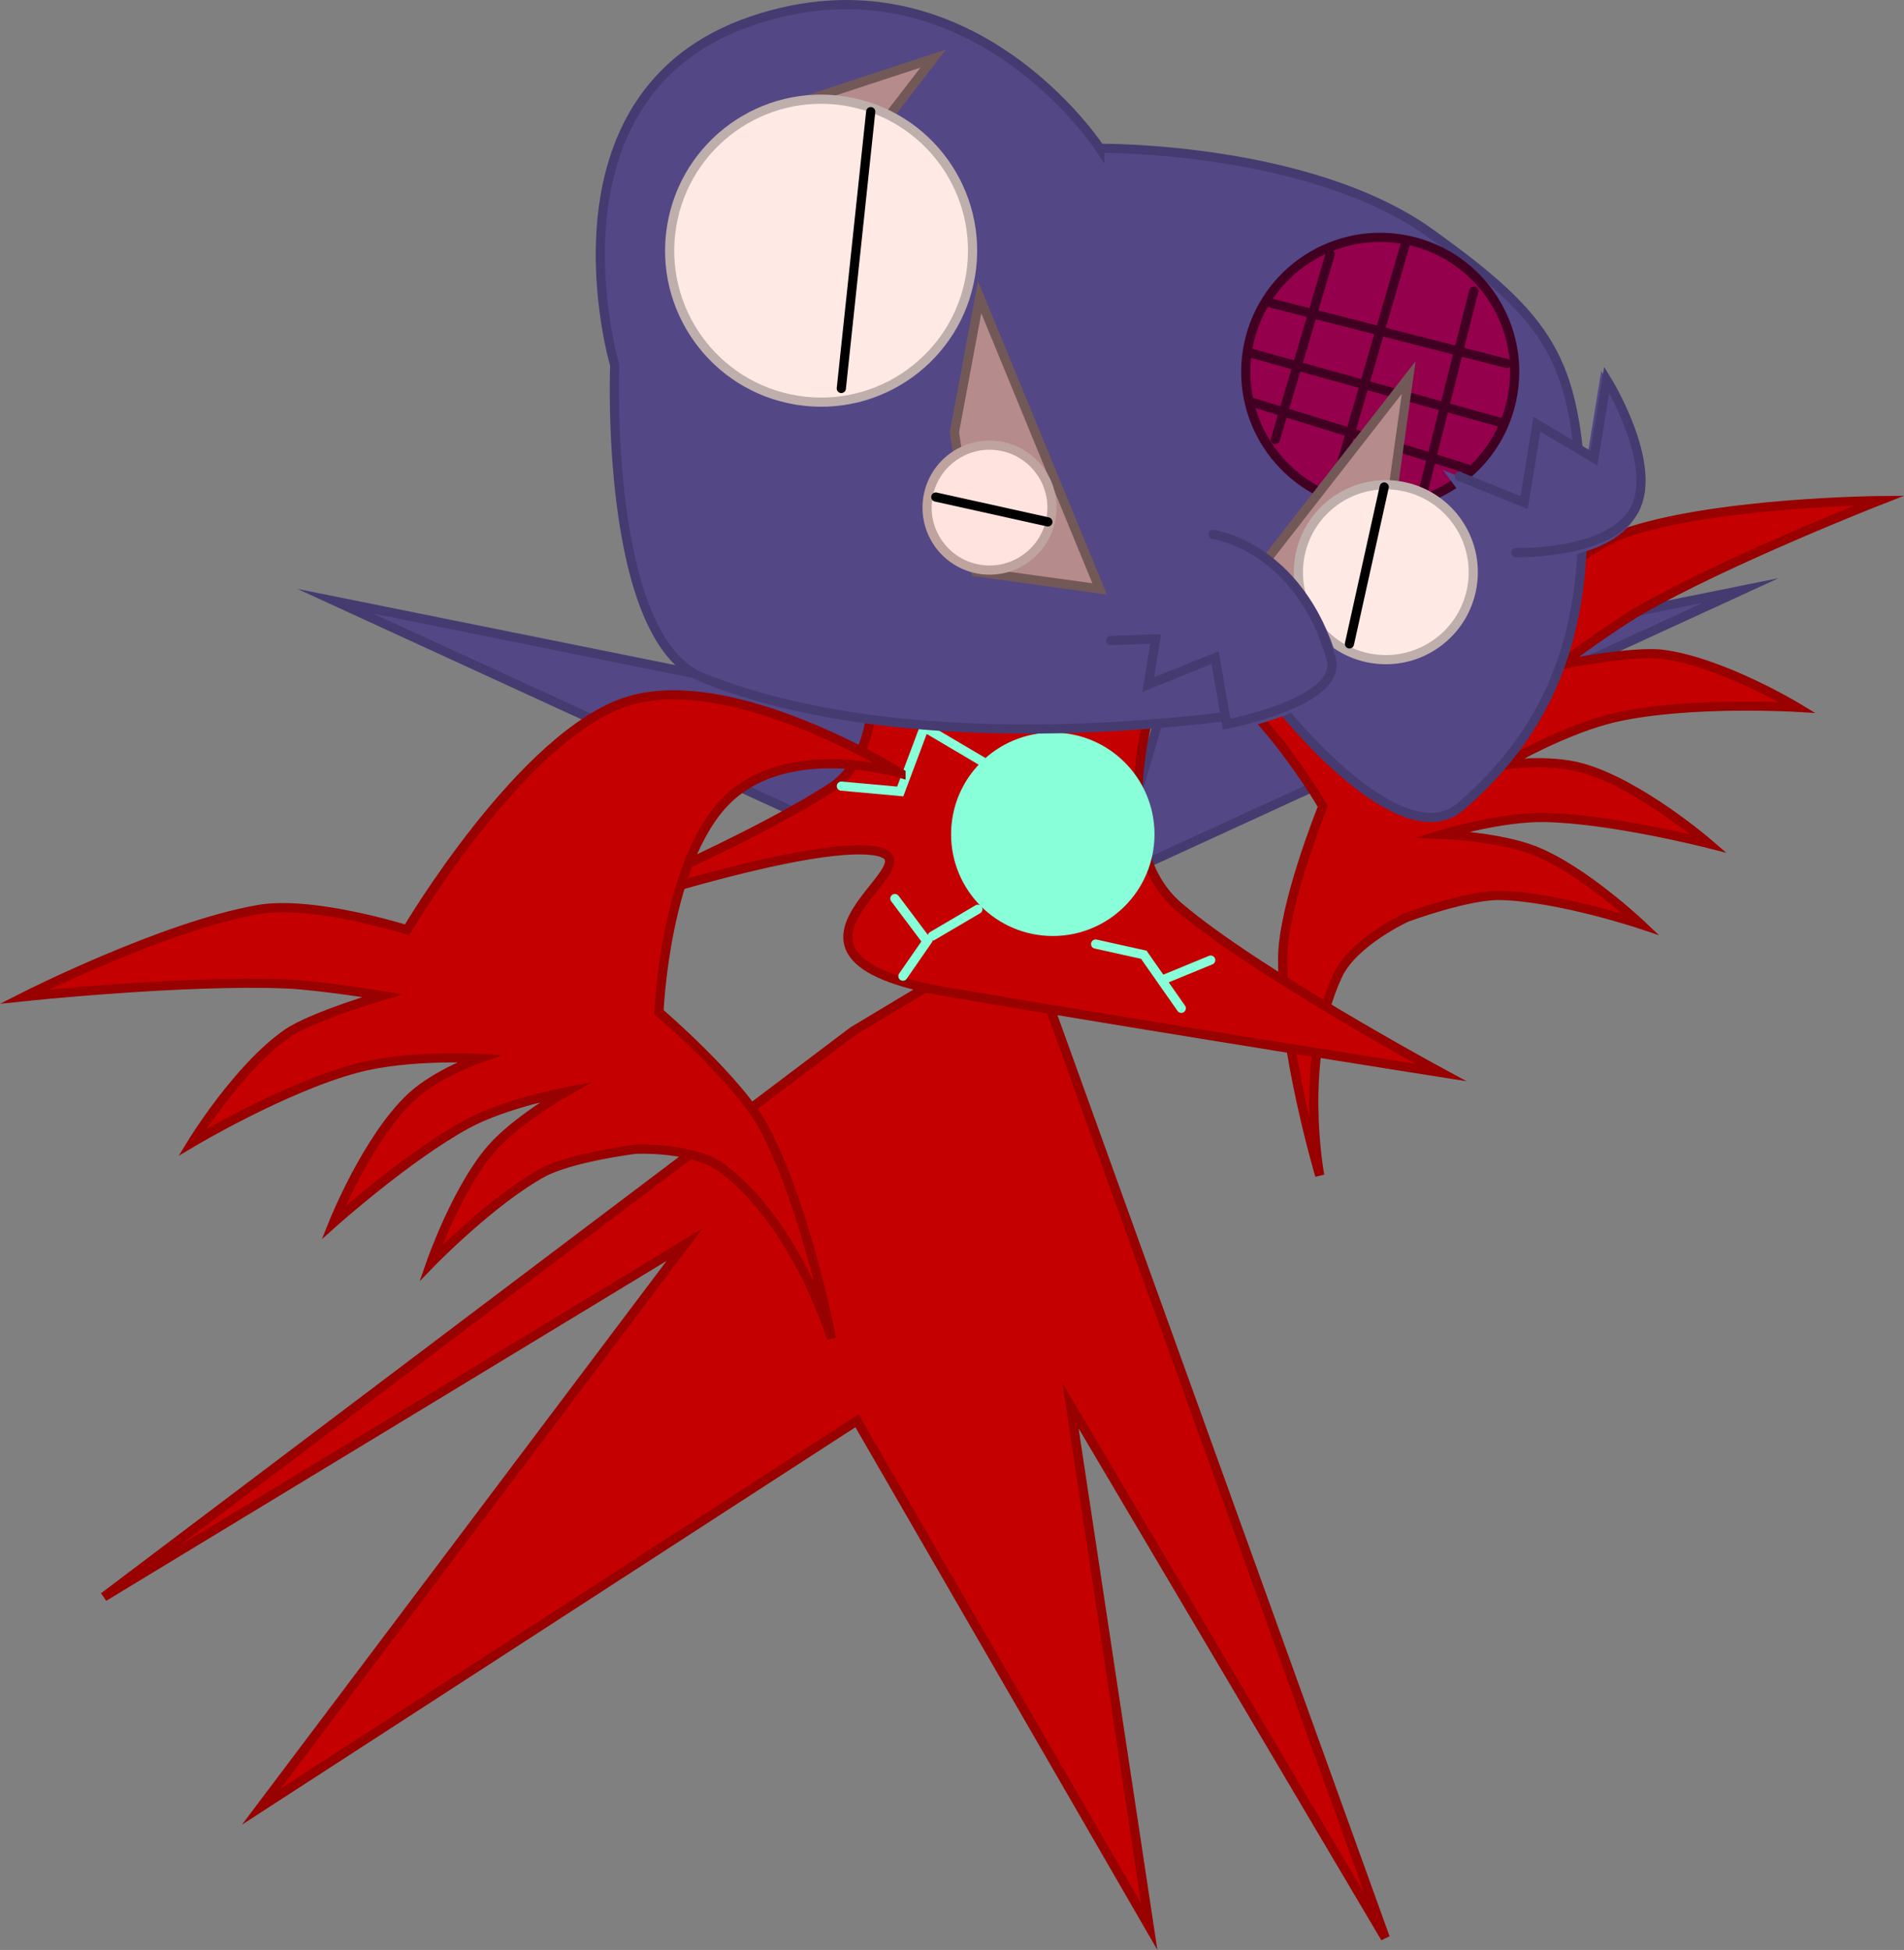 <svg version="1.1" xmlns="http://www.w3.org/2000/svg" xmlns:xlink="http://www.w3.org/1999/xlink" width="518.711" height="531.152" viewBox="0,0,518.711,531.152"><rect x="0" y="0" width="518.711" height="531.152" fill="#808080" stroke="none"/><g transform="translate(45.073,-18.278)"><g data-paper-data="{&quot;isPaintingLayer&quot;:true}" fill-rule="nonzero" stroke-width="2.5" stroke-linejoin="miter" stroke-miterlimit="10" stroke-dasharray="" stroke-dashoffset="0" style="mix-blend-mode: normal"><path d="M271.669,210.877l157.494,-31.753l-171.465,78.747z" data-paper-data="{&quot;index&quot;:null}" fill="#534786" stroke="#453b70" stroke-linecap="round"/><path d="M226.824,210.561c0,0 27.5,-46.589 57.136,-51.725c29.637,-5.136 81.952,27.623 81.952,27.623c0,0 19.057,-19.02 33.419,-23.547c25.035,-7.891 67.531,-8.272 67.531,-8.272c0,0 -40.874,16.005 -64.812,29.675c-7.98,4.557 -21.954,14.995 -21.954,14.995c0,0 19.842,-3.846 27.869,-2.793c16.159,2.121 36.52,14.427 36.52,14.427c0,0 -28.978,-1.727 -48.992,2.653c-14.344,3.139 -31.022,13.051 -31.022,13.051c0,0 12.185,-1.786 21.375,0.779c15.774,4.402 34.568,20.633 34.568,20.633c0,0 -26.487,-6.785 -44.752,-7.111c-11.808,-0.211 -27.782,4.589 -27.782,4.589c0,0 15.653,0.68 25.17,4.476c13.343,5.322 28.882,20.034 28.882,20.034c0,0 -22.076,-7.381 -38.136,-7.856c-8.835,-0.261 -25.656,5.968 -25.656,5.968c0,0 -14.452,6.627 -18.719,15.695c-10.906,23.178 -4.955,54.619 -4.955,54.619c0,0 -10.302,-34.609 -10.099,-59.311c0.12,-14.532 10.926,-41.222 10.926,-41.222c0,0 -20.412,-35.775 -43.033,-42.776c-22.621,-7.001 -45.436,15.396 -45.436,15.396z" data-paper-data="{&quot;index&quot;:null,&quot;origRot&quot;:0}" fill="#c40000" stroke="#990000" stroke-linecap="round"/><path d="M233.305,271.553l99.017,274.594l-85.747,-144.953l21.437,141.89l-79.622,-137.807l-162.306,105.142l115.35,-153.119l-158.223,95.955l204.159,-154.14z" fill="#c40000" stroke="#990000" stroke-linecap="round"/><path d="M217.713,260.788l-171.465,-78.747l157.494,31.753z" fill="#534786" stroke="#453b70" stroke-linecap="round"/><g><path d="M270.18,205.429c0,0 -15.142,41.877 5.833,59.789c20.975,17.913 71.456,45.207 71.456,45.207c0,0 -73.843,-11.613 -134.161,-21.874c-60.319,-10.262 1.152,-36.415 -21.145,-38.644c-22.297,-2.23 -91.142,21.874 -91.142,21.874c0,0 54.641,-22.312 80.28,-38.926c9.93,-6.435 10.863,-20.134 10.863,-20.134z" data-paper-data="{&quot;origPos&quot;:null}" fill="#c40000" stroke="#990000" stroke-linecap="round"/><path d="M214.036,245.531c0,-15.302 12.405,-27.707 27.707,-27.707c15.302,0 27.707,12.405 27.707,27.707c0,15.302 -12.405,27.707 -27.707,27.707c-15.302,0 -27.707,-12.405 -27.707,-27.707z" data-paper-data="{&quot;origPos&quot;:null}" fill="#88ffd9" stroke="none" stroke-linecap="butt"/><path d="M184.142,232.407l16.041,1.458l6.562,-17.499l16.041,9.479" fill="none" stroke="#88ffd9" stroke-linecap="round"/><path d="M198.724,263.031l8.75,11.666l-6.562,9.479" fill="none" stroke="#88ffd9" stroke-linecap="round"/><path d="M221.328,265.947l-12.395,7.291" fill="none" stroke="#88ffd9" stroke-linecap="round"/><path d="M253.41,275.426l13.125,2.917l10.208,14.583" fill="none" stroke="#88ffd9" stroke-linecap="round"/><path d="M272.368,284.905l12.395,-5.104" fill="none" stroke="#88ffd9" stroke-linecap="round"/></g><g><path d="M254.57,58.675c0,0 56.876,-0.574 89.868,23.009c32.992,23.582 39.408,34.483 41.371,70.798c1.963,36.315 -7.562,63.659 -32.925,85.473c-16.461,14.158 -48.808,-26.702 -48.808,-26.702c0,0 -94.73,17.111 -157.9,-8.465c-26.748,-10.83 -23.787,-85.031 -23.787,-85.031c0,0 -21.755,-73.66 37.287,-93.776c59.169,-20.16 94.893,34.695 94.893,34.695z" data-paper-data="{&quot;origPos&quot;:null}" fill="#534786" stroke="#453b70" stroke-linecap="round"/><g data-paper-data="{&quot;origPos&quot;:null}" fill="#94004c" stroke="#410022"><path d="M294.793,113.656c3.263,-19.965 22.092,-33.504 42.056,-30.242c19.965,3.263 33.504,22.092 30.242,42.056c-3.263,19.965 -22.092,33.504 -42.056,30.242c-19.965,-3.263 -33.504,-22.092 -30.242,-42.056z" stroke-linecap="butt"/><path d="M302.373,138.015l14.944,-50.492" stroke-linecap="round"/><path d="M318.505,150.995l19.433,-66.794" stroke-linecap="round"/><path d="M342.693,151.906l13.747,-54.338" stroke-linecap="round"/><path d="M365.387,117.283l-65.404,-16.773" stroke-linecap="round"/><path d="M295.289,114.346l69.261,19.228" stroke-linecap="round"/><path d="M296.122,127.867l58.497,18.078" data-paper-data="{&quot;origPos&quot;:null}" stroke-linecap="round"/></g><path d="M163.613,49.198l45.543,-14.968l-15.32,19.907z" data-paper-data="{&quot;origPos&quot;:null}" fill="#b58b8b" stroke="#735858" stroke-linecap="round"/><path d="M137.908,79.906c3.675,-22.487 24.884,-37.738 47.371,-34.063c22.487,3.675 37.738,24.884 34.063,47.371c-3.675,22.487 -24.884,37.738 -47.371,34.063c-22.487,-3.675 -37.738,-24.884 -34.063,-47.371z" data-paper-data="{&quot;origPos&quot;:null}" fill="#ffe9e5" stroke="#bfafac" stroke-linecap="butt"/><path d="M192.141,48.688l-8.013,75.404" fill="#ffe3de" stroke="#000000" stroke-linecap="round"/><path d="M214.933,136.021l6.876,-36.802l32.696,79.47l-33.718,-4.648z" data-paper-data="{&quot;origPos&quot;:null}" fill="#b58b8b" stroke="#735858" stroke-linecap="round"/><path d="M207.717,153.805c1.515,-9.273 10.261,-15.562 19.534,-14.047c9.273,1.515 15.562,10.261 14.047,19.534c-1.515,9.273 -10.261,15.562 -19.534,14.047c-9.273,-1.515 -15.562,-10.261 -14.047,-19.534z" data-paper-data="{&quot;origPos&quot;:null}" fill="#ffe3de" stroke="#bfa39e" stroke-linecap="butt"/><path d="M209.872,153.668l30.529,6.766" data-paper-data="{&quot;origPos&quot;:null}" fill="#ffe3de" stroke="#000000" stroke-linecap="round"/><path d="M315.851,192.365l-21.86,-13.916l44.71,-57.339l-5.197,37.076z" data-paper-data="{&quot;origPos&quot;:null,&quot;index&quot;:null}" fill="#b58b8b" stroke="#735858" stroke-linecap="round"/><path d="M328.627,197.648c-12.982,-2.122 -21.787,-14.366 -19.665,-27.348c2.122,-12.982 14.366,-21.787 27.348,-19.665c12.982,2.122 21.787,14.366 19.665,27.348c-2.122,12.982 -14.366,21.787 -27.348,19.665z" data-paper-data="{&quot;origPos&quot;:null}" fill="#ffe9e5" stroke="#bfafac" stroke-linecap="butt"/><path d="M322.559,193.67l9.473,-42.74" fill="#ffe9e5" stroke="#000000" stroke-linecap="round"/><path d="M285.872,164.523c0,0 23.383,3.16 32.19,33.857c3.383,11.791 -28.473,17.859 -28.473,17.859l-3.118,-18.154l-18.239,7.363l2.034,-12.445l-12.239,0.434z" data-paper-data="{&quot;origPos&quot;:null}" fill="#534786" stroke="#534786" stroke-linecap="round"/><path d="M285.377,163.834c0,0 23.383,3.16 32.19,33.857c3.383,11.791 -28.473,17.859 -28.473,17.859l-3.118,-18.154l-18.239,7.363l2.034,-12.445l-12.239,0.434" data-paper-data="{&quot;origPos&quot;:null}" fill="none" stroke="#453b70" stroke-linecap="round"/><path d="M351.668,149.113l17.693,7.15l3.486,-21.334l15.528,9.23l3.486,-21.334c0,0 14.172,22.835 7.614,35.317c-6.558,12.482 -32.342,11.751 -32.342,11.751z" data-paper-data="{&quot;origPos&quot;:null}" fill="#534786" stroke="#534786" stroke-linecap="round"/><path d="M352.454,148.025l17.693,7.15l3.486,-21.334l15.528,9.23l3.486,-21.334c0,0 14.172,22.835 7.614,35.317c-6.558,12.482 -32.342,11.751 -32.342,11.751" data-paper-data="{&quot;origPos&quot;:null}" fill="none" stroke="#453b70" stroke-linecap="round"/></g><path d="M200.395,228.955c0,0 -30.562,-9.387 -47.425,7.238c-16.863,16.625 -18.524,57.78 -18.524,57.78c0,0 21.875,18.724 28.668,31.571c11.547,21.838 18.325,57.307 18.325,57.307c0,0 -9.183,-30.653 -29.531,-46.213c-7.961,-6.088 -23.842,-5.322 -23.842,-5.322c0,0 -17.8,2.208 -25.525,6.506c-14.04,7.812 -30.244,24.523 -30.244,24.523c0,0 7.026,-20.212 16.424,-31.076c6.703,-7.749 20.288,-15.555 20.288,-15.555c0,0 -16.391,3.089 -26.778,8.709c-16.067,8.694 -36.461,26.905 -36.461,26.905c0,0 9.217,-23.059 21.197,-34.225c6.979,-6.506 18.619,-10.527 18.619,-10.527c0,0 -19.368,-1.126 -33.548,2.687c-19.785,5.321 -44.718,20.187 -44.718,20.187c0,0 12.415,-20.295 25.786,-29.614c6.642,-4.629 26.028,-10.344 26.028,-10.344c0,0 -17.211,-2.837 -26.392,-3.212c-27.544,-1.122 -71.198,3.475 -71.198,3.475c0,0 37.905,-19.215 63.764,-23.729c14.834,-2.589 40.506,5.529 40.506,5.529c0,0 31.375,-53.157 60.051,-62.234c28.676,-9.077 74.529,19.634 74.529,19.634z" data-paper-data="{&quot;origRot&quot;:0}" fill="#c40000" stroke="#990000" stroke-linecap="round"/></g></g></svg>
